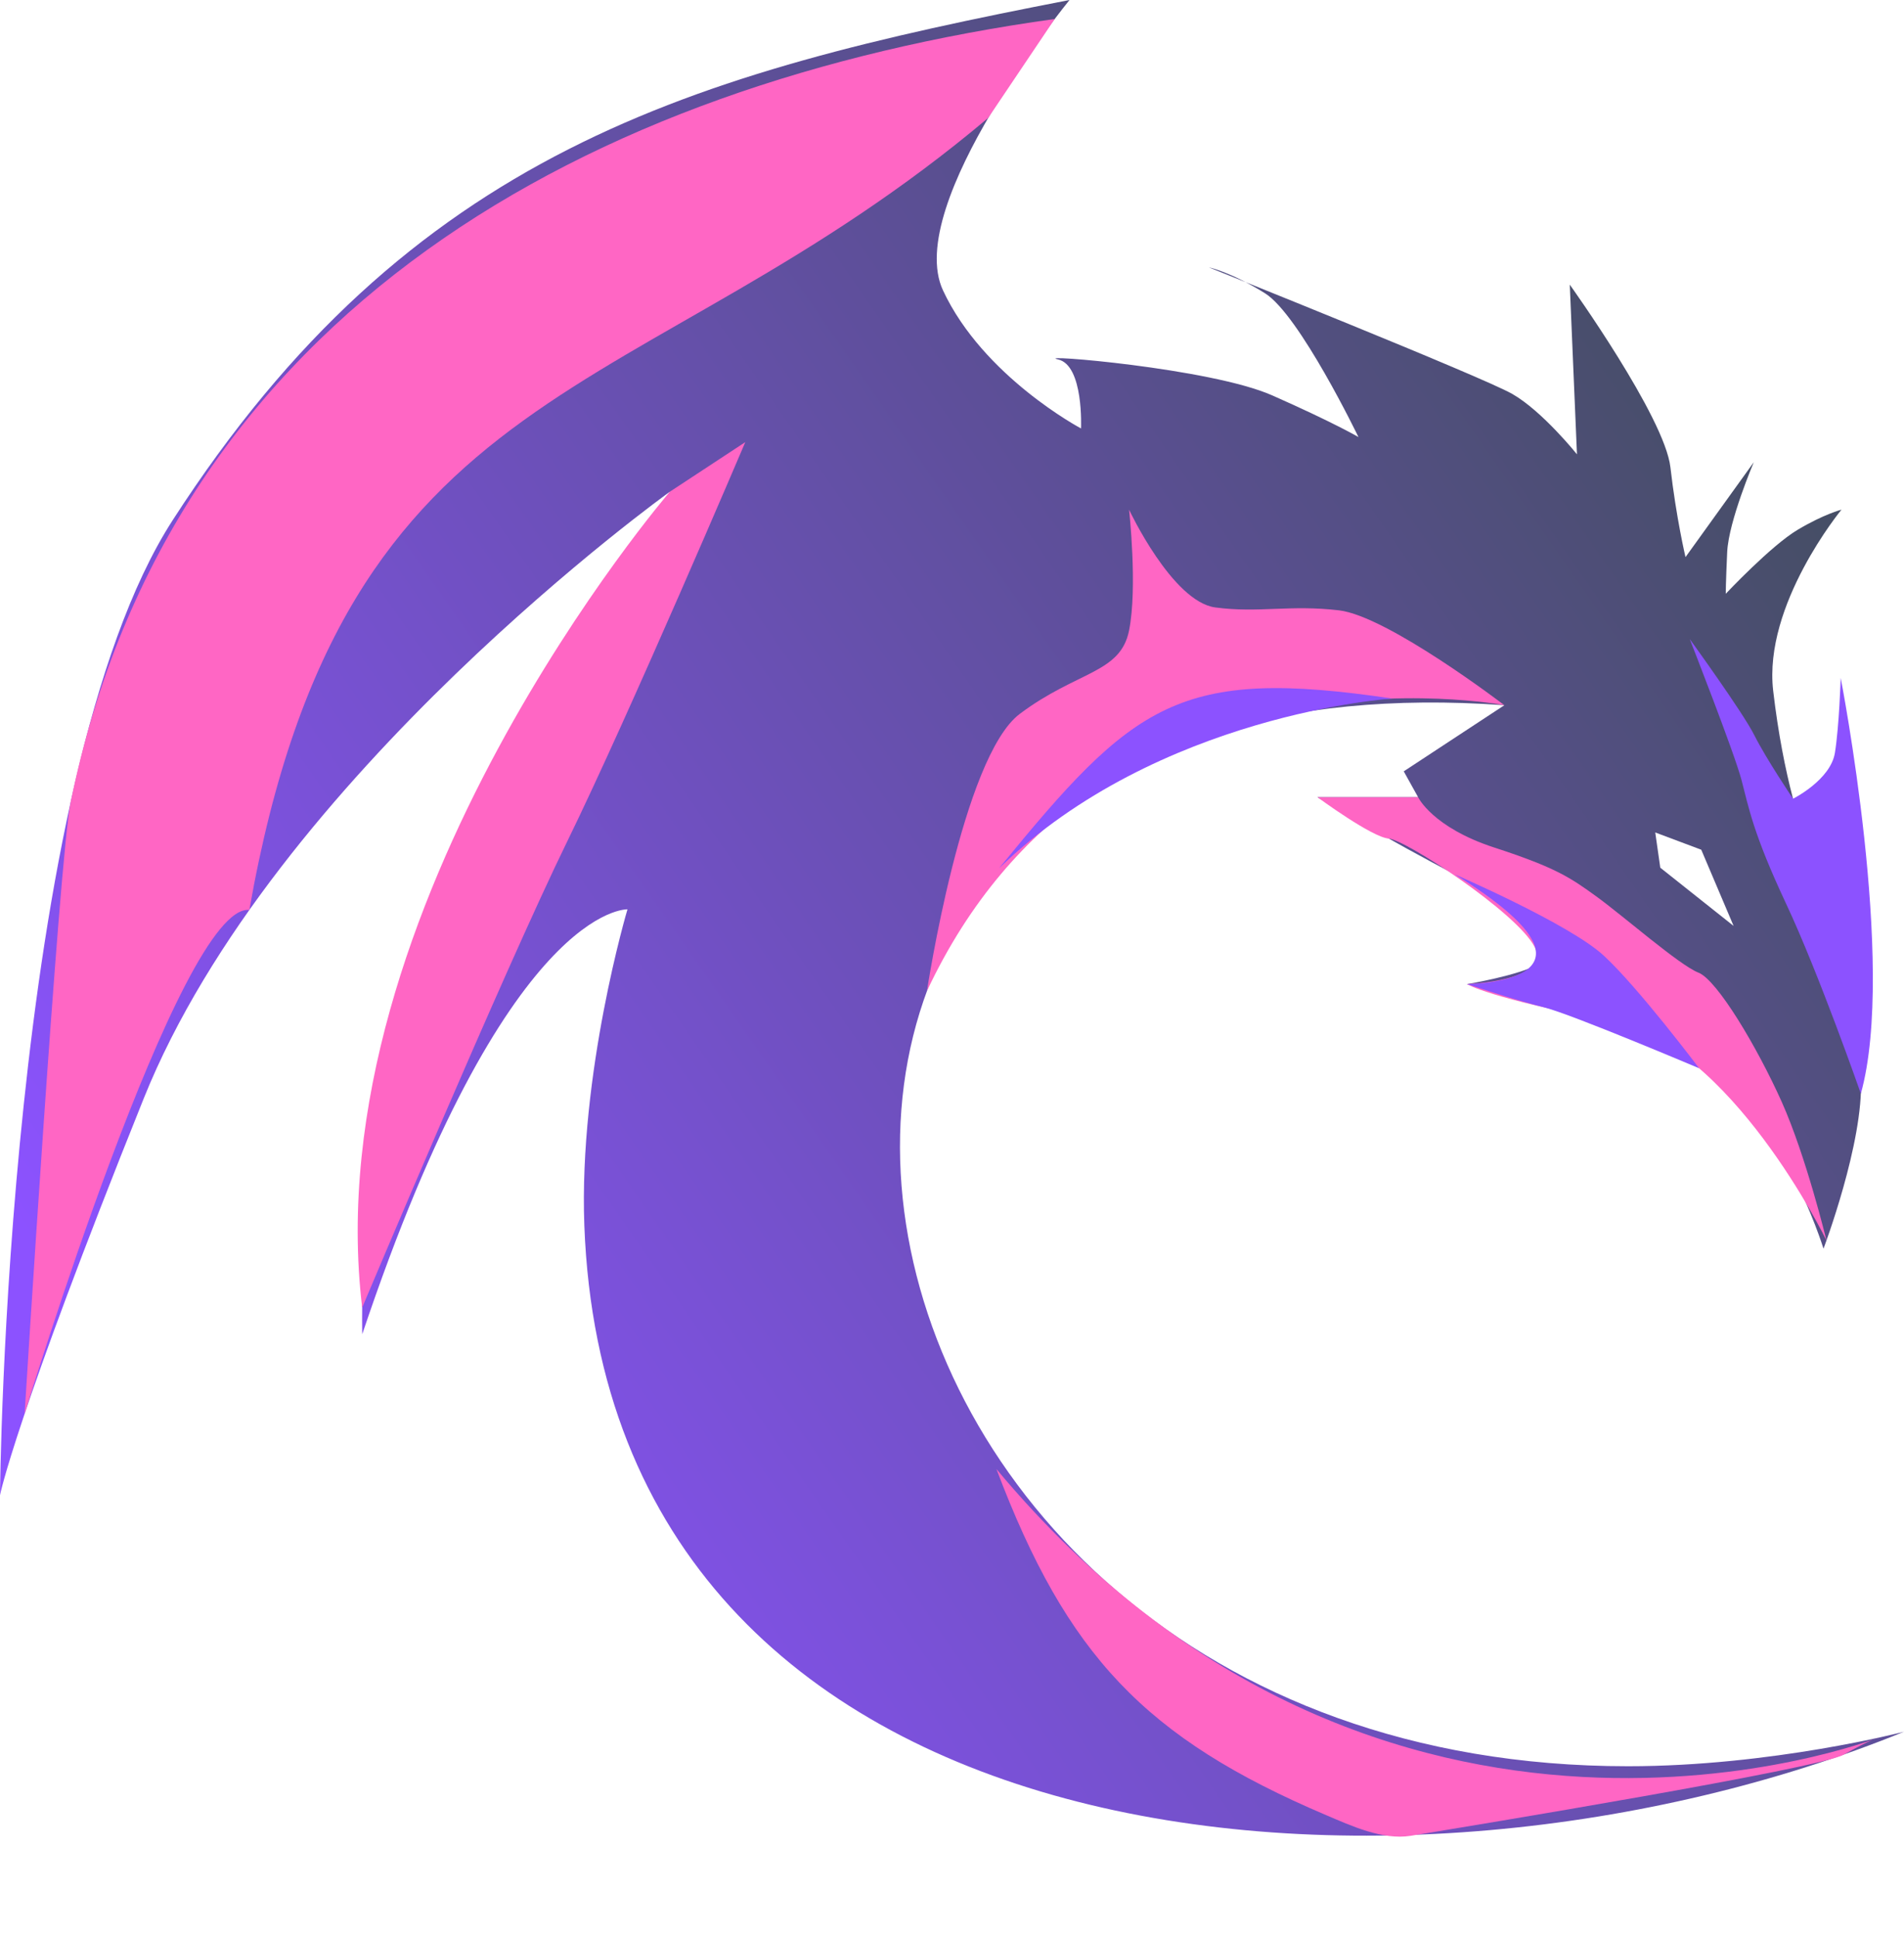 <?xml version="1.0" encoding="UTF-8" standalone="no"?><svg xmlns="http://www.w3.org/2000/svg" xmlns:xlink="http://www.w3.org/1999/xlink" clip-rule="evenodd" fill="#000000" fill-rule="evenodd" height="118799.1" image-rendering="optimizeQuality" preserveAspectRatio="xMidYMid meet" shape-rendering="geometricPrecision" text-rendering="geometricPrecision" version="1" viewBox="144626.6 82178.6 116813.1 118799.1" width="116813.1" zoomAndPan="magnify"><defs><linearGradient gradientUnits="userSpaceOnUse" id="a" x1="155629.4" x2="250436.9" xlink:actuate="onLoad" xlink:show="other" xlink:type="simple" y1="171431.4" y2="105533.4"><stop offset="0" stop-color="#8c52ff"/><stop offset="1" stop-color="#464e66"/></linearGradient></defs><g><path d="M166851.7 164023.1c0,0 -529.1,-19402.9 6526.4,-31397.4 7055.5,-11994.5 12347.2,-20284.8 12347.2,-20284.8 0,0 -24341.6,17462.6 -32279.2,37218.2 -7937.6,19755.6 -8819.5,24341.8 -8819.5,24341.8 0,0 352.5,-43920.8 10583,-59795.8 14588.1,-22636.8 31837.1,-27436.5 55033.4,-31926.5 0,0 -10230.6,12523.7 -7761.1,17815.4 2469.5,5291.7 8466.7,8466.7 8466.7,8466.7 0,0 176.4,-3880.5 -1411.1,-4233.3 -1587.5,-352.8 9348.6,529.2 13141,2204.9 3792.4,1675.7 5291.7,2557.6 5291.7,2557.6 0,0 -3616.1,-7496.6 -5732.7,-8819.5 -2116.6,-1322.9 -3439.6,-1587.5 -3439.6,-1587.5 0,0 16757,6702.9 18609.1,7761.2 1852.1,1058.3 3968.8,3704.1 3968.8,3704.1l-441 -10406.9c0,0 5821,8113.9 6173.7,11200.7 352.7,3086.8 926,5512.1 926,5512.1l4189.2 -5820.8c0,0 -1543.4,3616.1 -1631.6,5512.2 -88.2,1896.1 -88.2,2557.6 -88.2,2557.6 0,0 2778.2,-2954.6 4409.8,-3924.7 1631.6,-970.1 2689.9,-1234.7 2689.9,-1234.7 0,0 -4806.8,5820.7 -4189.4,11112.4 617.4,5291.7 1764,8731.3 2469.5,10407 705.5,1675.7 2734,9525.3 2910.4,13405.9 176.4,3880.6 -2293,10407 -2293,10407 0,0 -2822.2,-9172.3 -8290.3,-11994.5 -5468.1,-2822.2 -13582,-4233.3 -13582,-4233.3 0,0 3174.9,-529.3 4409.7,-1234.8 1234.8,-705.5 0,-2822.1 -4762.5,-5291.6 -4762.5,-2469.5 -8819.4,-4938.9 -8819.4,-4938.9l6173.6 0 -882 -1587.5 6173.7 -4057c-55267.2,-3973.4 -45448.9,65087.6 7584.5,65087.6 8819.4,0 16933.3,-2116.7 16933.3,-2116.7 -30808.1,12568.4 -79463.9,8687.7 -80962.9,-31044.6 -352.6,-9348.6 2645.9,-19402.7 2645.9,-19402.7 0,0 -7408.4,-352.8 -16271,26061.1zm79326.7 -30778.3l308.6 2160.7 4498 3571.9 -1984.4 -4674.3 -2822.2 -1058.3z" fill="url(#a)"/><g id="change1_1"><path d="M231630.2 131082.9c0,0 880.1,1852.1 4672.5,3086.8 3792.4,1234.7 4674.2,1852.1 6261.8,2998.6 1587.6,1146.5 5115.4,4233.3 6261.9,4674.3 1146.5,441 3616,4586 5115.3,7937.4 1499.3,3351.4 2741.4,8494.9 2741.4,8494.9 0,0 -5863.7,-12087.3 -13254.3,-13466.1 -7390.6,-1378.8 -8800,-2260.6 -8800,-2260.6 0,0 5240.6,-187.9 4143.5,-2293.2 -1097.1,-2105.3 -7920.8,-6568.8 -8943.4,-6635.8 -1022.6,-67 -4372.3,-2536.3 -4372.3,-2536.3l6173.6 0z" fill="#ff66c4"/></g><g id="change1_2"><path d="M205758.4 172294.4c4322.4,11429.3 9117.8,16503.4 20225.4,21230.2 1541.8,656.1 3472.7,1549.3 5194.3,1268.1 3876.8,-633.3 25054.1,-4121.6 26560.2,-4975.2 1658.3,-940 2097.8,-1034 2097.8,-1034 0,0 -30412.7,11884.9 -54077.7,-16489.1z" fill="#ff66c4"/></g><g id="change1_3"><path d="M159924.6 137998.5c5869.5,-33380.4 23829.6,-30472.5 45330.5,-48588.3l4080 -6067.2c-28382.8,3936.6 -54204.6,17857.5 -60373.8,48037.4 -713.1,3488.5 -2825,37530.4 -2825,37530.4 0,0 9555.5,-31389.1 13788.3,-30912.3z" fill="#ff66c4"/></g><g id="change2_1"><path d="M233887.5 135819.6c0,0 6999.6,3025.4 9116.3,4965.6 2116.7,1940.2 5868.6,6926 5868.6,6926 0,0 -7876.9,-3338.5 -9540.2,-3745 -1663.3,-406.5 -4703.4,-1418 -4703.4,-1418 0,0 9997.7,-74.5 -741.3,-6728.6z" fill="#8c52ff"/></g><g id="change2_2"><path d="M258792 149267.8c0,0 -2559.2,-7335.8 -4587.7,-11657.3 -2028.5,-4321.5 -2293.2,-5909 -2734.1,-7584.7 -440.9,-1675.7 -3175,-8643.1 -3175,-8643.1 0,0 3263.3,4497.8 3968.8,5909 705.5,1411.2 2367.7,3884.1 2367.7,3884.1 0,0 2306.6,-1150 2571.2,-2825.7 264.6,-1675.7 352.8,-4586.2 352.8,-4586.2 0,0 3439.6,17639 1236.3,25503.9z" fill="#8c52ff"/></g><g id="change1_4"><path d="M166846.5 162390.8c0,0 8688.2,-20635.2 12568.7,-28572.7 3880.5,-7937.5 10936.1,-24518.1 10936.1,-24518.1l-4626 3040.9c0,0 -21832.4,25357.8 -18878.8,50049.9z" fill="#ff66c4"/></g><g id="change1_5"><path d="M201498.4 142966.6c0,0 2168,-14353 5695.8,-16998.8 3527.8,-2645.8 6173.6,-2469.3 6702.8,-5115.2 529.2,-2645.9 0,-7408.4 0,-7408.4 0,0 2645.9,5644.4 5291.7,5997.2 2645.8,352.8 4586,-176.4 7584.7,176.4 2998.7,352.8 10148.5,5820.6 10148.5,5820.6 0,0 -24965.2,-4762.2 -35423.5,17528.2z" fill="#ff66c4"/></g><g id="change2_3"><path d="M205917.3 135444.3c8274.2,-10137.7 11013.5,-12361.9 24122.9,-10414.3 0,0 -14347.4,925.3 -24122.9,10414.3z" fill="#8c52ff"/></g></g></svg>